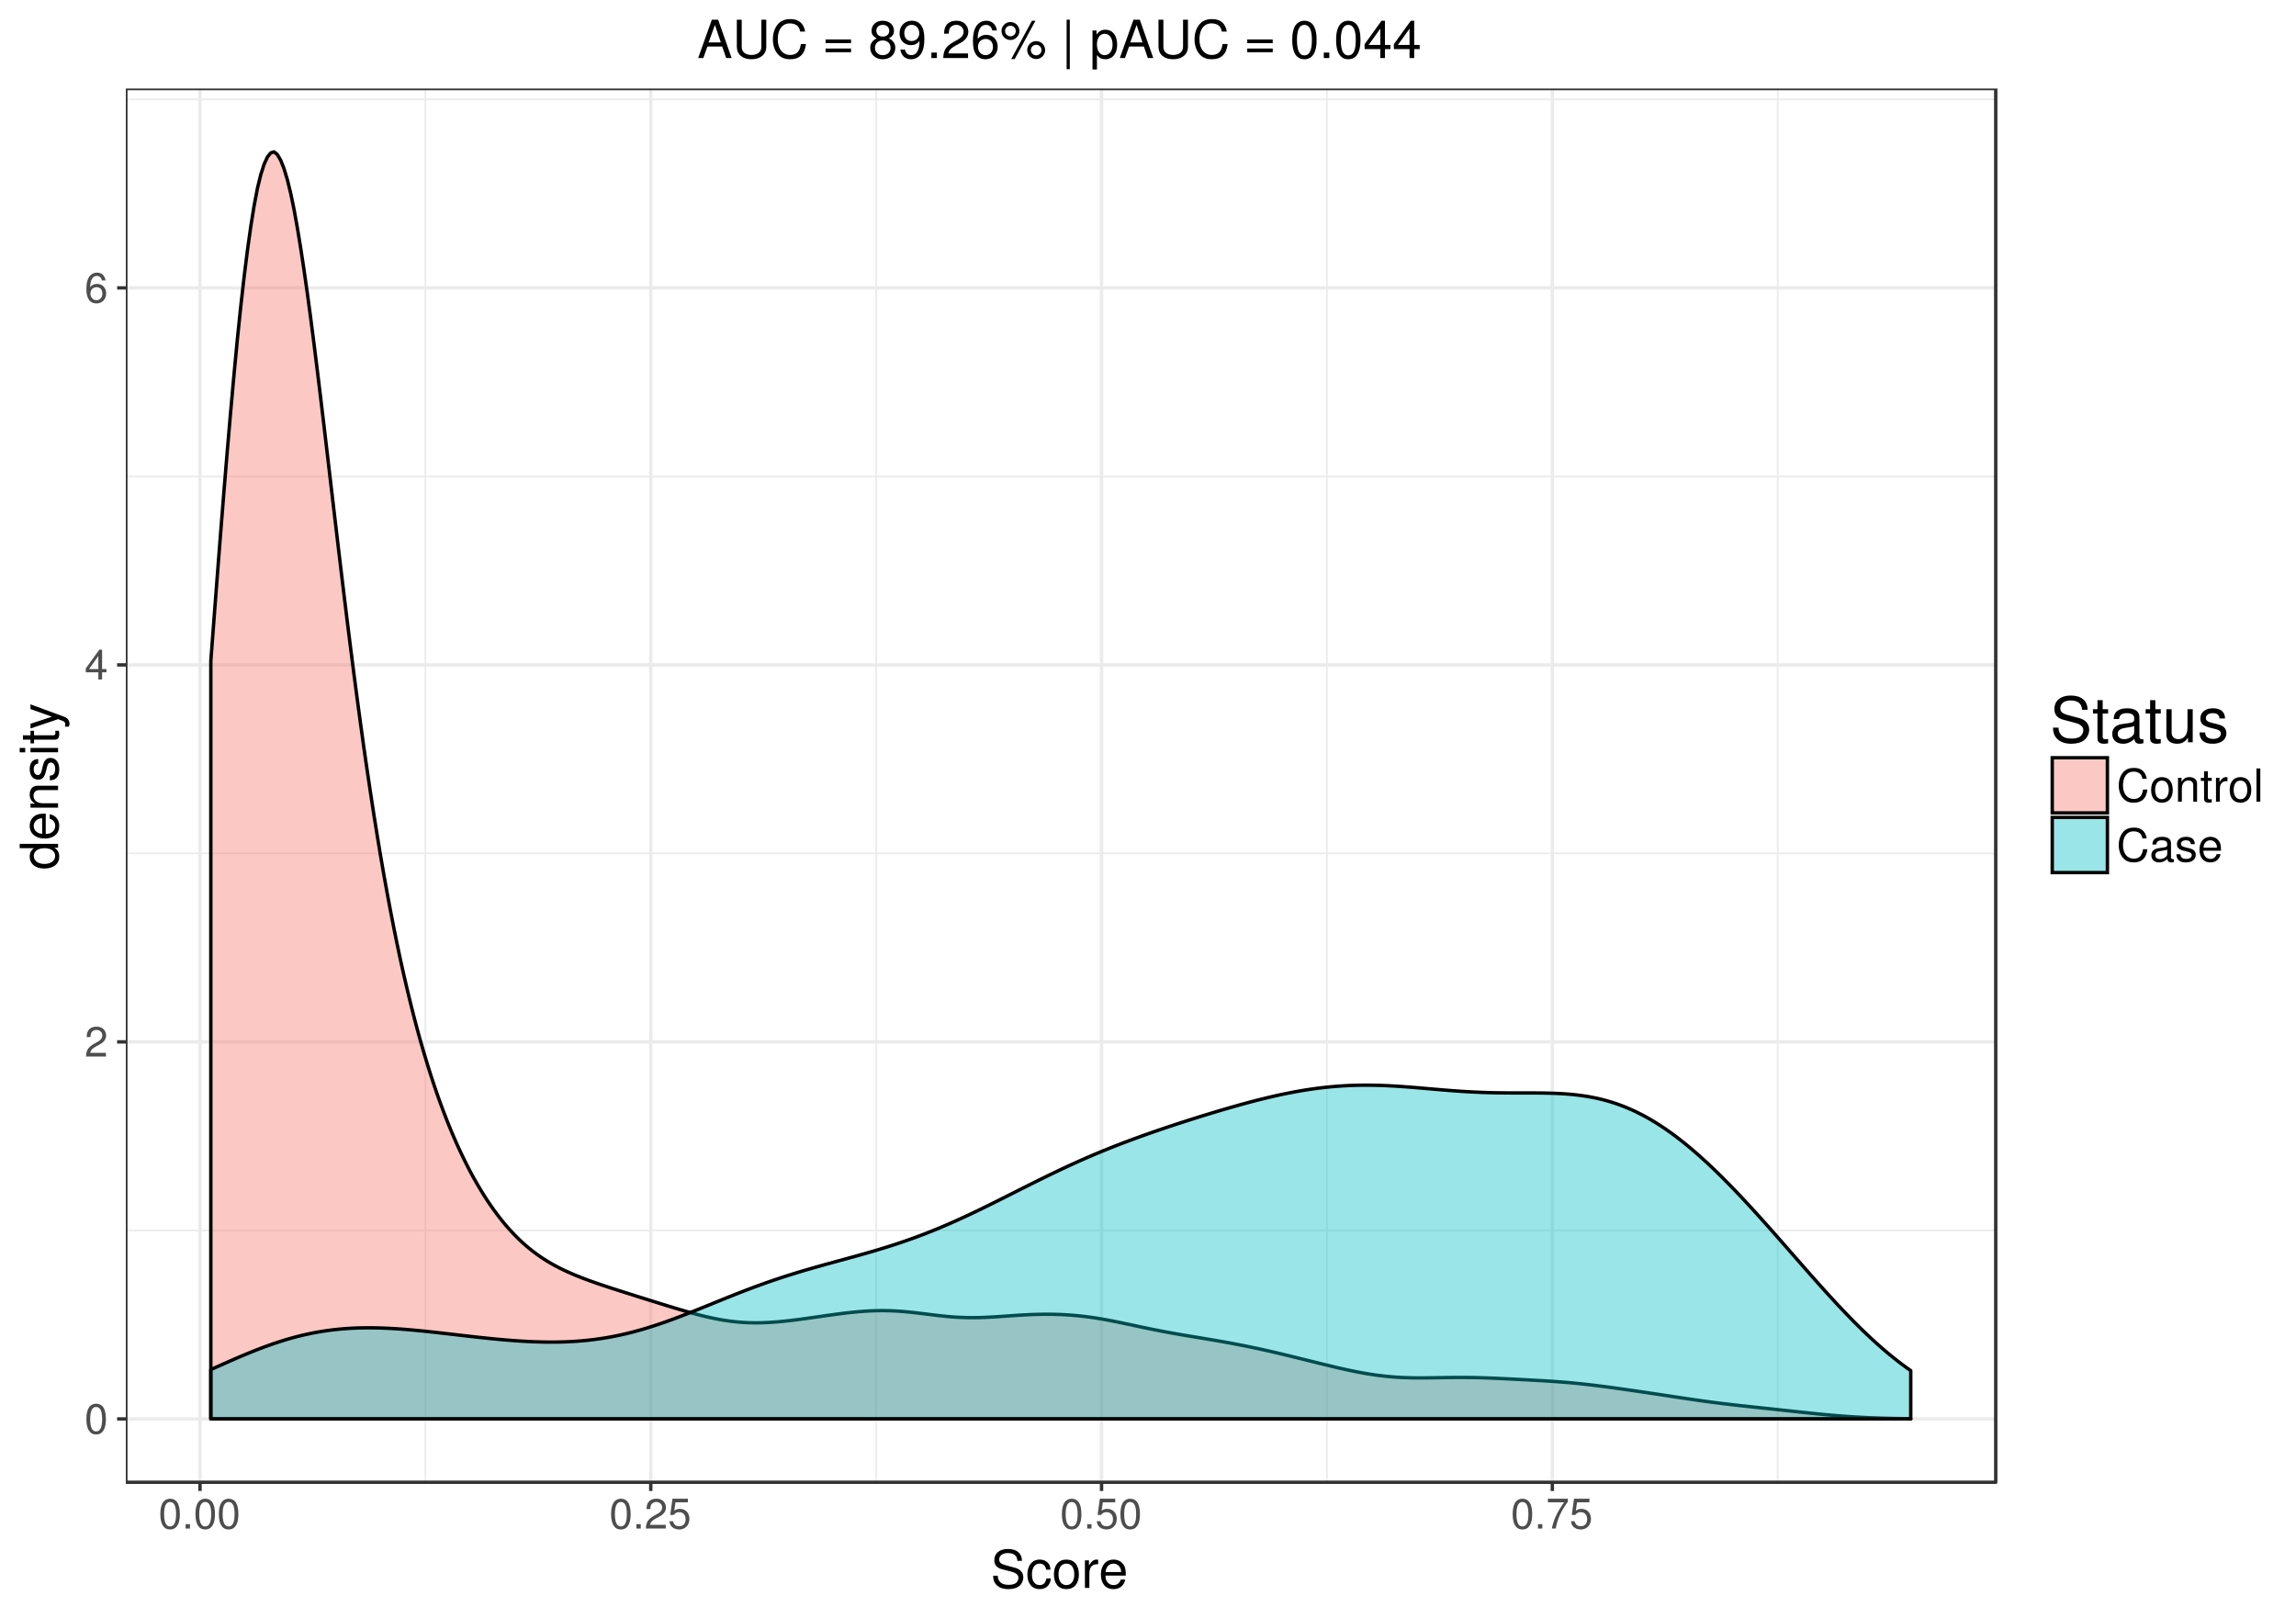<?xml version="1.0" encoding="UTF-8"?>
<svg xmlns="http://www.w3.org/2000/svg" xmlns:xlink="http://www.w3.org/1999/xlink" width="720pt" height="504pt" viewBox="0 0 720 504" version="1.1">
<defs>
<g>
<symbol overflow="visible" id="glyph0-0">
<path style="stroke:none;" d=""/>
</symbol>
<symbol overflow="visible" id="glyph0-1">
<path style="stroke:none;" d="M 3.625 -9.359 C 2.766 -9.359 1.969 -8.984 1.484 -8.328 C 0.875 -7.516 0.562 -6.266 0.562 -4.531 C 0.562 -1.375 1.625 0.297 3.625 0.297 C 5.609 0.297 6.688 -1.375 6.688 -4.453 C 6.688 -6.266 6.406 -7.484 5.781 -8.328 C 5.297 -8.984 4.516 -9.359 3.625 -9.359 Z M 3.625 -8.328 C 4.891 -8.328 5.5 -7.062 5.5 -4.562 C 5.5 -1.906 4.891 -0.656 3.609 -0.656 C 2.375 -0.656 1.75 -1.953 1.75 -4.516 C 1.75 -7.078 2.375 -8.328 3.625 -8.328 Z M 3.625 -8.328 "/>
</symbol>
<symbol overflow="visible" id="glyph0-2">
<path style="stroke:none;" d="M 6.688 -1.156 L 1.75 -1.156 C 1.875 -1.922 2.297 -2.406 3.453 -3.078 L 4.766 -3.797 C 6.078 -4.5 6.75 -5.469 6.75 -6.609 C 6.75 -7.391 6.438 -8.125 5.875 -8.625 C 5.328 -9.125 4.641 -9.359 3.75 -9.359 C 2.562 -9.359 1.672 -8.938 1.156 -8.141 C 0.828 -7.641 0.688 -7.062 0.656 -6.109 L 1.828 -6.109 C 1.859 -6.75 1.938 -7.125 2.094 -7.438 C 2.406 -8 3.016 -8.344 3.703 -8.344 C 4.766 -8.344 5.562 -7.594 5.562 -6.594 C 5.562 -5.844 5.125 -5.219 4.297 -4.734 L 3.078 -4.047 C 1.125 -2.938 0.547 -2.062 0.453 0 L 6.688 0 Z M 6.688 -1.156 "/>
</symbol>
<symbol overflow="visible" id="glyph0-3">
<path style="stroke:none;" d="M 4.312 -2.25 L 4.312 0 L 5.484 0 L 5.484 -2.25 L 6.859 -2.25 L 6.859 -3.281 L 5.484 -3.281 L 5.484 -9.359 L 4.625 -9.359 L 0.375 -3.469 L 0.375 -2.25 Z M 4.312 -3.281 L 1.391 -3.281 L 4.312 -7.375 Z M 4.312 -3.281 "/>
</symbol>
<symbol overflow="visible" id="glyph0-4">
<path style="stroke:none;" d="M 6.578 -6.922 C 6.344 -8.453 5.344 -9.359 3.922 -9.359 C 2.891 -9.359 1.969 -8.859 1.406 -8.031 C 0.828 -7.109 0.562 -5.969 0.562 -4.266 C 0.562 -2.688 0.812 -1.688 1.359 -0.859 C 1.859 -0.109 2.688 0.297 3.703 0.297 C 5.5 0.297 6.766 -1.016 6.766 -2.859 C 6.766 -4.594 5.578 -5.828 3.906 -5.828 C 2.984 -5.828 2.25 -5.469 1.75 -4.781 C 1.766 -7.062 2.516 -8.328 3.844 -8.328 C 4.656 -8.328 5.234 -7.812 5.406 -6.922 Z M 3.766 -4.797 C 4.891 -4.797 5.578 -4.016 5.578 -2.766 C 5.578 -1.578 4.797 -0.719 3.719 -0.719 C 2.641 -0.719 1.828 -1.625 1.828 -2.828 C 1.828 -3.984 2.609 -4.797 3.766 -4.797 Z M 3.766 -4.797 "/>
</symbol>
<symbol overflow="visible" id="glyph0-5">
<path style="stroke:none;" d="M 2.516 -1.375 L 1.156 -1.375 L 1.156 0 L 2.516 0 Z M 2.516 -1.375 "/>
</symbol>
<symbol overflow="visible" id="glyph0-6">
<path style="stroke:none;" d="M 6.281 -9.359 L 1.453 -9.359 L 0.75 -4.266 L 1.828 -4.266 C 2.359 -4.906 2.812 -5.141 3.531 -5.141 C 4.797 -5.141 5.578 -4.281 5.578 -2.891 C 5.578 -1.547 4.812 -0.719 3.531 -0.719 C 2.516 -0.719 1.906 -1.234 1.625 -2.297 L 0.469 -2.297 C 0.625 -1.531 0.75 -1.156 1.031 -0.812 C 1.562 -0.109 2.516 0.297 3.562 0.297 C 5.453 0.297 6.766 -1.062 6.766 -3.047 C 6.766 -4.891 5.547 -6.172 3.75 -6.172 C 3.094 -6.172 2.562 -6 2.016 -5.594 L 2.391 -8.219 L 6.281 -8.219 Z M 6.281 -9.359 "/>
</symbol>
<symbol overflow="visible" id="glyph0-7">
<path style="stroke:none;" d="M 6.859 -9.359 L 0.609 -9.359 L 0.609 -8.219 L 5.672 -8.219 C 3.438 -5.031 2.516 -3.078 1.828 0 L 3.062 0 C 3.578 -3 4.75 -5.578 6.859 -8.391 Z M 6.859 -9.359 "/>
</symbol>
<symbol overflow="visible" id="glyph1-0">
<path style="stroke:none;" d=""/>
</symbol>
<symbol overflow="visible" id="glyph1-1">
<path style="stroke:none;" d="M 9.828 -8.5 C 9.812 -10.859 8.203 -12.219 5.422 -12.219 C 2.781 -12.219 1.156 -10.875 1.156 -8.703 C 1.156 -7.234 1.938 -6.297 3.516 -5.891 L 6.5 -5.094 C 8.016 -4.703 8.719 -4.094 8.719 -3.156 C 8.719 -2.516 8.359 -1.844 7.859 -1.484 C 7.375 -1.156 6.609 -0.969 5.641 -0.969 C 4.344 -0.969 3.453 -1.281 2.875 -1.984 C 2.422 -2.516 2.234 -3.078 2.25 -3.828 L 0.797 -3.828 C 0.812 -2.719 1.016 -2 1.5 -1.344 C 2.328 -0.219 3.719 0.375 5.547 0.375 C 6.984 0.375 8.156 0.047 8.922 -0.547 C 9.734 -1.188 10.25 -2.266 10.25 -3.297 C 10.25 -4.781 9.328 -5.875 7.688 -6.312 L 4.672 -7.125 C 3.219 -7.531 2.688 -7.984 2.688 -8.906 C 2.688 -10.125 3.766 -10.938 5.375 -10.938 C 7.297 -10.938 8.359 -10.062 8.375 -8.5 Z M 9.828 -8.5 "/>
</symbol>
<symbol overflow="visible" id="glyph1-2">
<path style="stroke:none;" d="M 7.766 -5.734 C 7.703 -6.578 7.531 -7.125 7.188 -7.609 C 6.594 -8.422 5.562 -8.891 4.359 -8.891 C 2.031 -8.891 0.516 -7.047 0.516 -4.172 C 0.516 -1.391 2 0.375 4.344 0.375 C 6.406 0.375 7.703 -0.859 7.875 -2.969 L 6.484 -2.969 C 6.25 -1.578 5.547 -0.891 4.375 -0.891 C 2.859 -0.891 1.953 -2.125 1.953 -4.172 C 1.953 -6.344 2.844 -7.625 4.344 -7.625 C 5.5 -7.625 6.219 -6.953 6.391 -5.734 Z M 7.766 -5.734 "/>
</symbol>
<symbol overflow="visible" id="glyph1-3">
<path style="stroke:none;" d="M 4.484 -8.891 C 2.062 -8.891 0.594 -7.156 0.594 -4.25 C 0.594 -1.359 2.047 0.375 4.5 0.375 C 6.938 0.375 8.422 -1.359 8.422 -4.188 C 8.422 -7.172 6.984 -8.891 4.484 -8.891 Z M 4.5 -7.625 C 6.062 -7.625 6.984 -6.359 6.984 -4.203 C 6.984 -2.172 6.016 -0.891 4.5 -0.891 C 2.969 -0.891 2.031 -2.156 2.031 -4.25 C 2.031 -6.344 2.969 -7.625 4.5 -7.625 Z M 4.5 -7.625 "/>
</symbol>
<symbol overflow="visible" id="glyph1-4">
<path style="stroke:none;" d="M 1.141 -8.641 L 1.141 0 L 2.531 0 L 2.531 -4.484 C 2.531 -5.719 2.844 -6.531 3.5 -7.016 C 3.922 -7.328 4.344 -7.422 5.297 -7.438 L 5.297 -8.844 C 5.062 -8.875 4.953 -8.891 4.766 -8.891 C 3.875 -8.891 3.203 -8.359 2.406 -7.078 L 2.406 -8.641 Z M 1.141 -8.641 "/>
</symbol>
<symbol overflow="visible" id="glyph1-5">
<path style="stroke:none;" d="M 8.469 -3.859 C 8.469 -5.188 8.359 -5.969 8.125 -6.609 C 7.562 -8.031 6.234 -8.891 4.625 -8.891 C 2.219 -8.891 0.656 -7.047 0.656 -4.203 C 0.656 -1.375 2.156 0.375 4.594 0.375 C 6.562 0.375 7.938 -0.75 8.281 -2.625 L 6.891 -2.625 C 6.516 -1.484 5.734 -0.891 4.641 -0.891 C 3.766 -0.891 3.016 -1.281 2.562 -2.016 C 2.234 -2.516 2.109 -3 2.094 -3.859 Z M 2.125 -4.984 C 2.25 -6.578 3.219 -7.625 4.609 -7.625 C 5.953 -7.625 7 -6.5 7 -5.078 C 7 -5.047 7 -5.016 6.984 -4.984 Z M 2.125 -4.984 "/>
</symbol>
<symbol overflow="visible" id="glyph1-6">
<path style="stroke:none;" d="M 7.828 -3.609 L 9.062 0 L 10.781 0 L 6.547 -12.031 L 4.578 -12.031 L 0.281 0 L 1.906 0 L 3.188 -3.609 Z M 7.391 -4.906 L 3.562 -4.906 L 5.547 -10.375 Z M 7.391 -4.906 "/>
</symbol>
<symbol overflow="visible" id="glyph1-7">
<path style="stroke:none;" d="M 9.109 -12.031 L 9.109 -3.578 C 9.109 -1.969 7.938 -0.969 6 -0.969 C 5.109 -0.969 4.391 -1.188 3.812 -1.594 C 3.219 -2.062 2.938 -2.672 2.938 -3.578 L 2.938 -12.031 L 1.406 -12.031 L 1.406 -3.578 C 1.406 -1.141 3.156 0.375 6 0.375 C 8.828 0.375 10.641 -1.172 10.641 -3.578 L 10.641 -12.031 Z M 9.109 -12.031 "/>
</symbol>
<symbol overflow="visible" id="glyph1-8">
<path style="stroke:none;" d="M 10.922 -8.297 C 10.438 -10.938 8.922 -12.219 6.281 -12.219 C 4.672 -12.219 3.359 -11.719 2.469 -10.719 C 1.391 -9.531 0.797 -7.828 0.797 -5.875 C 0.797 -3.891 1.406 -2.188 2.547 -1.016 C 3.469 -0.062 4.656 0.375 6.219 0.375 C 9.156 0.375 10.812 -1.203 11.172 -4.391 L 9.594 -4.391 C 9.453 -3.562 9.297 -3 9.047 -2.531 C 8.547 -1.531 7.531 -0.969 6.234 -0.969 C 3.844 -0.969 2.328 -2.891 2.328 -5.891 C 2.328 -8.969 3.781 -10.875 6.109 -10.875 C 7.078 -10.875 7.984 -10.578 8.484 -10.109 C 8.922 -9.703 9.172 -9.188 9.359 -8.297 Z M 10.922 -8.297 "/>
</symbol>
<symbol overflow="visible" id="glyph1-9">
<path style="stroke:none;" d=""/>
</symbol>
<symbol overflow="visible" id="glyph1-10">
<path style="stroke:none;" d="M 8.812 -5.828 L 0.828 -5.828 L 0.828 -4.672 L 8.812 -4.672 Z M 8.812 -2.984 L 0.828 -2.984 L 0.828 -1.828 L 8.812 -1.828 Z M 8.812 -2.984 "/>
</symbol>
<symbol overflow="visible" id="glyph1-11">
<path style="stroke:none;" d="M 6.453 -6.156 C 7.656 -6.875 8.047 -7.469 8.047 -8.578 C 8.047 -10.406 6.609 -11.703 4.531 -11.703 C 2.469 -11.703 1.016 -10.406 1.016 -8.578 C 1.016 -7.484 1.422 -6.891 2.609 -6.156 C 1.266 -5.516 0.609 -4.531 0.609 -3.25 C 0.609 -1.109 2.234 0.375 4.531 0.375 C 6.844 0.375 8.469 -1.109 8.469 -3.234 C 8.469 -4.531 7.797 -5.516 6.453 -6.156 Z M 4.531 -10.406 C 5.781 -10.406 6.562 -9.688 6.562 -8.547 C 6.562 -7.453 5.766 -6.734 4.531 -6.734 C 3.312 -6.734 2.516 -7.453 2.516 -8.562 C 2.516 -9.688 3.312 -10.406 4.531 -10.406 Z M 4.531 -5.516 C 5.984 -5.516 6.984 -4.594 6.984 -3.219 C 6.984 -1.828 5.984 -0.906 4.5 -0.906 C 3.078 -0.906 2.094 -1.844 2.094 -3.219 C 2.094 -4.594 3.078 -5.516 4.531 -5.516 Z M 4.531 -5.516 "/>
</symbol>
<symbol overflow="visible" id="glyph1-12">
<path style="stroke:none;" d="M 0.875 -2.672 C 1.156 -0.766 2.406 0.375 4.188 0.375 C 5.484 0.375 6.656 -0.25 7.328 -1.281 C 8.062 -2.422 8.406 -3.859 8.406 -5.984 C 8.406 -7.953 8.094 -9.203 7.406 -10.25 C 6.766 -11.188 5.734 -11.703 4.453 -11.703 C 2.234 -11.703 0.625 -10.047 0.625 -7.75 C 0.625 -5.578 2.109 -4.047 4.219 -4.047 C 5.328 -4.047 6.141 -4.438 6.891 -5.344 C 6.875 -2.484 5.953 -0.906 4.297 -0.906 C 3.266 -0.906 2.562 -1.547 2.328 -2.672 Z M 4.438 -10.422 C 5.797 -10.422 6.812 -9.312 6.812 -7.781 C 6.812 -6.359 5.812 -5.328 4.391 -5.328 C 2.984 -5.328 2.109 -6.297 2.109 -7.875 C 2.109 -9.359 3.109 -10.422 4.438 -10.422 Z M 4.438 -10.422 "/>
</symbol>
<symbol overflow="visible" id="glyph1-13">
<path style="stroke:none;" d="M 3.156 -1.719 L 1.438 -1.719 L 1.438 0 L 3.156 0 Z M 3.156 -1.719 "/>
</symbol>
<symbol overflow="visible" id="glyph1-14">
<path style="stroke:none;" d="M 8.344 -1.438 L 2.188 -1.438 C 2.344 -2.391 2.875 -3 4.312 -3.844 L 5.953 -4.734 C 7.594 -5.625 8.438 -6.828 8.438 -8.266 C 8.438 -9.234 8.031 -10.141 7.344 -10.781 C 6.656 -11.406 5.797 -11.703 4.688 -11.703 C 3.203 -11.703 2.094 -11.172 1.453 -10.188 C 1.047 -9.547 0.859 -8.828 0.828 -7.641 L 2.281 -7.641 C 2.328 -8.438 2.422 -8.906 2.625 -9.297 C 3 -10 3.766 -10.422 4.641 -10.422 C 5.953 -10.422 6.953 -9.484 6.953 -8.234 C 6.953 -7.312 6.406 -6.516 5.359 -5.922 L 3.844 -5.062 C 1.406 -3.672 0.688 -2.578 0.562 0 L 8.344 0 Z M 8.344 -1.438 "/>
</symbol>
<symbol overflow="visible" id="glyph1-15">
<path style="stroke:none;" d="M 8.219 -8.641 C 7.938 -10.562 6.688 -11.703 4.906 -11.703 C 3.609 -11.703 2.453 -11.078 1.766 -10.031 C 1.047 -8.891 0.703 -7.453 0.703 -5.328 C 0.703 -3.359 1 -2.109 1.703 -1.078 C 2.328 -0.125 3.344 0.375 4.641 0.375 C 6.859 0.375 8.469 -1.266 8.469 -3.562 C 8.469 -5.734 6.984 -7.281 4.891 -7.281 C 3.734 -7.281 2.828 -6.828 2.188 -5.969 C 2.219 -8.828 3.141 -10.406 4.797 -10.406 C 5.828 -10.406 6.531 -9.766 6.766 -8.641 Z M 4.703 -5.984 C 6.109 -5.984 6.984 -5.016 6.984 -3.453 C 6.984 -1.984 5.984 -0.906 4.656 -0.906 C 3.297 -0.906 2.281 -2.031 2.281 -3.531 C 2.281 -4.984 3.266 -5.984 4.703 -5.984 Z M 4.703 -5.984 "/>
</symbol>
<symbol overflow="visible" id="glyph1-16">
<path style="stroke:none;" d="M 3.281 -11.297 C 1.75 -11.297 0.484 -10.031 0.484 -8.484 C 0.484 -6.938 1.75 -5.656 3.297 -5.656 C 4.828 -5.656 6.109 -6.938 6.109 -8.453 C 6.109 -10.047 4.875 -11.297 3.281 -11.297 Z M 3.281 -10.141 C 4.219 -10.141 4.969 -9.406 4.969 -8.469 C 4.969 -7.562 4.203 -6.812 3.297 -6.812 C 2.375 -6.812 1.609 -7.578 1.609 -8.484 C 1.609 -9.406 2.375 -10.141 3.281 -10.141 Z M 10.047 -11.703 L 3.531 0.328 L 4.625 0.328 L 11.141 -11.703 Z M 11.359 -5.312 C 9.812 -5.312 8.547 -4.047 8.547 -2.516 C 8.547 -0.953 9.812 0.312 11.375 0.312 C 12.891 0.312 14.172 -0.953 14.172 -2.469 C 14.172 -4.062 12.938 -5.312 11.359 -5.312 Z M 11.359 -4.156 C 12.297 -4.156 13.031 -3.422 13.031 -2.469 C 13.031 -1.578 12.281 -0.844 11.375 -0.844 C 10.438 -0.844 9.688 -1.578 9.688 -2.516 C 9.688 -3.422 10.438 -4.156 11.359 -4.156 Z M 11.359 -4.156 "/>
</symbol>
<symbol overflow="visible" id="glyph1-17">
<path style="stroke:none;" d="M 1.656 -12.031 L 1.656 3.5 L 2.641 3.5 L 2.641 -12.031 Z M 1.656 -12.031 "/>
</symbol>
<symbol overflow="visible" id="glyph1-18">
<path style="stroke:none;" d="M 0.891 3.594 L 2.281 3.594 L 2.281 -0.906 C 3 -0.016 3.812 0.375 4.938 0.375 C 7.156 0.375 8.625 -1.422 8.625 -4.172 C 8.625 -7.078 7.203 -8.891 4.922 -8.891 C 3.75 -8.891 2.812 -8.359 2.156 -7.344 L 2.156 -8.641 L 0.891 -8.641 Z M 4.688 -7.609 C 6.203 -7.609 7.188 -6.266 7.188 -4.203 C 7.188 -2.25 6.188 -0.906 4.688 -0.906 C 3.234 -0.906 2.281 -2.234 2.281 -4.25 C 2.281 -6.281 3.234 -7.609 4.688 -7.609 Z M 4.688 -7.609 "/>
</symbol>
<symbol overflow="visible" id="glyph1-19">
<path style="stroke:none;" d="M 4.531 -11.703 C 3.453 -11.703 2.453 -11.219 1.844 -10.406 C 1.094 -9.391 0.703 -7.828 0.703 -5.656 C 0.703 -1.719 2.031 0.375 4.531 0.375 C 7.016 0.375 8.359 -1.719 8.359 -5.562 C 8.359 -7.844 8 -9.359 7.234 -10.406 C 6.609 -11.234 5.641 -11.703 4.531 -11.703 Z M 4.531 -10.406 C 6.109 -10.406 6.875 -8.828 6.875 -5.688 C 6.875 -2.375 6.125 -0.828 4.5 -0.828 C 2.969 -0.828 2.188 -2.438 2.188 -5.641 C 2.188 -8.844 2.969 -10.406 4.531 -10.406 Z M 4.531 -10.406 "/>
</symbol>
<symbol overflow="visible" id="glyph1-20">
<path style="stroke:none;" d="M 5.391 -2.812 L 5.391 0 L 6.844 0 L 6.844 -2.812 L 8.578 -2.812 L 8.578 -4.109 L 6.844 -4.109 L 6.844 -11.703 L 5.781 -11.703 L 0.469 -4.344 L 0.469 -2.812 Z M 5.391 -4.109 L 1.734 -4.109 L 5.391 -9.219 Z M 5.391 -4.109 "/>
</symbol>
<symbol overflow="visible" id="glyph2-0">
<path style="stroke:none;" d=""/>
</symbol>
<symbol overflow="visible" id="glyph2-1">
<path style="stroke:none;" d="M -12.031 -8.172 L -12.031 -6.797 L -7.562 -6.797 C -8.438 -6.219 -8.891 -5.297 -8.891 -4.141 C -8.891 -1.891 -7.094 -0.422 -4.344 -0.422 C -1.422 -0.422 0.375 -1.859 0.375 -4.188 C 0.375 -5.375 -0.062 -6.203 -1.141 -6.953 L 0 -6.953 L 0 -8.172 Z M -7.609 -4.375 C -7.609 -5.859 -6.281 -6.797 -4.219 -6.797 C -2.234 -6.797 -0.906 -5.844 -0.906 -4.391 C -0.906 -2.875 -2.25 -1.859 -4.25 -1.859 C -6.266 -1.859 -7.609 -2.875 -7.609 -4.375 Z M -7.609 -4.375 "/>
</symbol>
<symbol overflow="visible" id="glyph2-2">
<path style="stroke:none;" d="M -3.859 -8.469 C -5.188 -8.469 -5.969 -8.359 -6.609 -8.125 C -8.031 -7.562 -8.891 -6.234 -8.891 -4.625 C -8.891 -2.219 -7.047 -0.656 -4.203 -0.656 C -1.375 -0.656 0.375 -2.156 0.375 -4.594 C 0.375 -6.562 -0.75 -7.938 -2.625 -8.281 L -2.625 -6.891 C -1.484 -6.516 -0.891 -5.734 -0.891 -4.641 C -0.891 -3.766 -1.281 -3.016 -2.016 -2.562 C -2.516 -2.234 -3 -2.109 -3.859 -2.094 Z M -4.984 -2.125 C -6.578 -2.25 -7.625 -3.219 -7.625 -4.609 C -7.625 -5.953 -6.5 -7 -5.078 -7 C -5.047 -7 -5.016 -7 -4.984 -6.984 Z M -4.984 -2.125 "/>
</symbol>
<symbol overflow="visible" id="glyph2-3">
<path style="stroke:none;" d="M -8.641 -1.156 L 0 -1.156 L 0 -2.547 L -4.766 -2.547 C -6.531 -2.547 -7.688 -3.469 -7.688 -4.891 C -7.688 -5.969 -7.031 -6.672 -5.984 -6.672 L 0 -6.672 L 0 -8.031 L -6.531 -8.031 C -7.969 -8.031 -8.891 -6.969 -8.891 -5.297 C -8.891 -4.016 -8.406 -3.188 -7.188 -2.422 L -8.641 -2.422 Z M -8.641 -1.156 "/>
</symbol>
<symbol overflow="visible" id="glyph2-4">
<path style="stroke:none;" d="M -6.234 -7.234 C -7.938 -7.203 -8.891 -6.094 -8.891 -4.094 C -8.891 -2.078 -7.859 -0.781 -6.25 -0.781 C -4.906 -0.781 -4.25 -1.469 -3.766 -3.516 L -3.453 -4.797 C -3.219 -5.766 -2.875 -6.141 -2.25 -6.141 C -1.438 -6.141 -0.891 -5.328 -0.891 -4.125 C -0.891 -3.375 -1.109 -2.75 -1.469 -2.406 C -1.719 -2.188 -1.969 -2.094 -2.578 -2.016 L -2.578 -0.562 C -0.578 -0.625 0.375 -1.75 0.375 -4.016 C 0.375 -6.188 -0.688 -7.578 -2.359 -7.578 C -3.641 -7.578 -4.359 -6.844 -4.766 -5.125 L -5.078 -3.812 C -5.344 -2.688 -5.703 -2.219 -6.312 -2.219 C -7.109 -2.219 -7.625 -2.922 -7.625 -4.047 C -7.625 -5.141 -7.141 -5.734 -6.234 -5.781 Z M -6.234 -7.234 "/>
</symbol>
<symbol overflow="visible" id="glyph2-5">
<path style="stroke:none;" d="M -8.641 -2.469 L -8.641 -1.109 L 0 -1.109 L 0 -2.469 Z M -12.031 -2.469 L -12.031 -1.094 L -10.297 -1.094 L -10.297 -2.469 Z M -12.031 -2.469 "/>
</symbol>
<symbol overflow="visible" id="glyph2-6">
<path style="stroke:none;" d="M -8.641 -4.188 L -8.641 -2.766 L -11.016 -2.766 L -11.016 -1.406 L -8.641 -1.406 L -8.641 -0.234 L -7.531 -0.234 L -7.531 -1.406 L -0.984 -1.406 C -0.109 -1.406 0.375 -2 0.375 -3.062 C 0.375 -3.406 0.344 -3.734 0.266 -4.188 L -0.891 -4.188 C -0.844 -4.016 -0.828 -3.797 -0.828 -3.531 C -0.828 -2.938 -0.984 -2.766 -1.594 -2.766 L -7.531 -2.766 L -7.531 -4.188 Z M -8.641 -4.188 "/>
</symbol>
<symbol overflow="visible" id="glyph2-7">
<path style="stroke:none;" d="M -8.641 -6.406 L -1.906 -4.016 L -8.641 -1.797 L -8.641 -0.328 L 0.031 -3.25 L 1.406 -2.719 C 2.016 -2.516 2.25 -2.188 2.25 -1.609 C 2.25 -1.422 2.219 -1.188 2.141 -0.891 L 3.375 -0.891 C 3.531 -1.172 3.594 -1.453 3.594 -1.812 C 3.594 -2.266 3.453 -2.734 3.188 -3.109 C 2.875 -3.531 2.516 -3.781 1.812 -4.047 L -8.641 -7.891 Z M -8.641 -6.406 "/>
</symbol>
<symbol overflow="visible" id="glyph3-0">
<path style="stroke:none;" d=""/>
</symbol>
<symbol overflow="visible" id="glyph3-1">
<path style="stroke:none;" d="M 11.797 -10.203 C 11.781 -13.031 9.844 -14.672 6.516 -14.672 C 3.344 -14.672 1.391 -13.047 1.391 -10.438 C 1.391 -8.672 2.312 -7.562 4.219 -7.062 L 7.797 -6.125 C 9.625 -5.641 10.453 -4.906 10.453 -3.781 C 10.453 -3.016 10.031 -2.219 9.422 -1.781 C 8.844 -1.391 7.938 -1.172 6.766 -1.172 C 5.203 -1.172 4.141 -1.547 3.438 -2.375 C 2.906 -3.016 2.672 -3.703 2.688 -4.594 L 0.953 -4.594 C 0.969 -3.266 1.234 -2.391 1.797 -1.609 C 2.797 -0.25 4.453 0.453 6.656 0.453 C 8.375 0.453 9.781 0.062 10.703 -0.656 C 11.688 -1.422 12.297 -2.719 12.297 -3.953 C 12.297 -5.734 11.188 -7.047 9.219 -7.578 L 5.609 -8.547 C 3.859 -9.031 3.234 -9.578 3.234 -10.688 C 3.234 -12.156 4.516 -13.125 6.453 -13.125 C 8.75 -13.125 10.031 -12.078 10.062 -10.203 Z M 11.797 -10.203 "/>
</symbol>
<symbol overflow="visible" id="glyph3-2">
<path style="stroke:none;" d="M 5.031 -10.375 L 3.328 -10.375 L 3.328 -13.219 L 1.688 -13.219 L 1.688 -10.375 L 0.281 -10.375 L 0.281 -9.031 L 1.688 -9.031 L 1.688 -1.188 C 1.688 -0.141 2.391 0.453 3.688 0.453 C 4.078 0.453 4.469 0.422 5.031 0.312 L 5.031 -1.062 C 4.812 -1.016 4.547 -0.984 4.234 -0.984 C 3.531 -0.984 3.328 -1.188 3.328 -1.922 L 3.328 -9.031 L 5.031 -9.031 Z M 5.031 -10.375 "/>
</symbol>
<symbol overflow="visible" id="glyph3-3">
<path style="stroke:none;" d="M 10.594 -0.969 C 10.406 -0.938 10.328 -0.938 10.234 -0.938 C 9.656 -0.938 9.344 -1.234 9.344 -1.734 L 9.344 -7.844 C 9.344 -9.688 8 -10.672 5.438 -10.672 C 3.938 -10.672 2.688 -10.234 2 -9.469 C 1.531 -8.922 1.328 -8.328 1.281 -7.312 L 2.953 -7.312 C 3.094 -8.578 3.844 -9.141 5.391 -9.141 C 6.875 -9.141 7.703 -8.594 7.703 -7.609 L 7.703 -7.172 C 7.703 -6.469 7.281 -6.172 5.984 -6.016 C 3.641 -5.719 3.281 -5.641 2.656 -5.391 C 1.438 -4.891 0.828 -3.953 0.828 -2.609 C 0.828 -0.734 2.141 0.453 4.234 0.453 C 5.547 0.453 6.594 0 7.766 -1.062 C 7.875 -0.016 8.391 0.453 9.469 0.453 C 9.797 0.453 10.062 0.422 10.594 0.281 Z M 7.703 -3.266 C 7.703 -2.719 7.547 -2.375 7.047 -1.922 C 6.375 -1.312 5.562 -0.984 4.594 -0.984 C 3.312 -0.984 2.547 -1.609 2.547 -2.656 C 2.547 -3.734 3.281 -4.297 5.047 -4.547 C 6.797 -4.797 7.141 -4.875 7.703 -5.125 Z M 7.703 -3.266 "/>
</symbol>
<symbol overflow="visible" id="glyph3-4">
<path style="stroke:none;" d="M 9.547 0 L 9.547 -10.375 L 7.906 -10.375 L 7.906 -4.5 C 7.906 -2.375 6.797 -0.984 5.062 -0.984 C 3.766 -0.984 2.938 -1.781 2.938 -3.031 L 2.938 -10.375 L 1.281 -10.375 L 1.281 -2.375 C 1.281 -0.656 2.578 0.453 4.594 0.453 C 6.125 0.453 7.094 -0.078 8.062 -1.438 L 8.062 0 Z M 9.547 0 "/>
</symbol>
<symbol overflow="visible" id="glyph3-5">
<path style="stroke:none;" d="M 8.672 -7.484 C 8.656 -9.516 7.312 -10.672 4.906 -10.672 C 2.5 -10.672 0.938 -9.422 0.938 -7.5 C 0.938 -5.875 1.766 -5.109 4.219 -4.516 L 5.766 -4.141 C 6.906 -3.859 7.359 -3.438 7.359 -2.688 C 7.359 -1.719 6.391 -1.062 4.953 -1.062 C 4.062 -1.062 3.312 -1.328 2.891 -1.766 C 2.641 -2.062 2.516 -2.359 2.422 -3.094 L 0.672 -3.094 C 0.75 -0.688 2.094 0.453 4.812 0.453 C 7.422 0.453 9.094 -0.828 9.094 -2.828 C 9.094 -4.375 8.219 -5.219 6.156 -5.719 L 4.578 -6.094 C 3.234 -6.422 2.656 -6.844 2.656 -7.578 C 2.656 -8.531 3.5 -9.141 4.844 -9.141 C 6.172 -9.141 6.891 -8.578 6.922 -7.484 Z M 8.672 -7.484 "/>
</symbol>
<symbol overflow="visible" id="glyph4-0">
<path style="stroke:none;" d=""/>
</symbol>
<symbol overflow="visible" id="glyph4-1">
<path style="stroke:none;" d="M 9.469 -7.188 C 9.047 -9.484 7.734 -10.594 5.453 -10.594 C 4.047 -10.594 2.922 -10.156 2.141 -9.297 C 1.203 -8.266 0.688 -6.781 0.688 -5.094 C 0.688 -3.375 1.219 -1.906 2.203 -0.891 C 3 -0.062 4.031 0.328 5.391 0.328 C 7.938 0.328 9.359 -1.047 9.672 -3.797 L 8.312 -3.797 C 8.188 -3.094 8.047 -2.609 7.828 -2.188 C 7.406 -1.328 6.516 -0.844 5.406 -0.844 C 3.328 -0.844 2.016 -2.5 2.016 -5.109 C 2.016 -7.781 3.281 -9.422 5.297 -9.422 C 6.141 -9.422 6.922 -9.172 7.344 -8.766 C 7.734 -8.406 7.953 -7.969 8.109 -7.188 Z M 9.469 -7.188 "/>
</symbol>
<symbol overflow="visible" id="glyph4-2">
<path style="stroke:none;" d="M 3.891 -7.703 C 1.781 -7.703 0.516 -6.203 0.516 -3.688 C 0.516 -1.172 1.766 0.328 3.906 0.328 C 6 0.328 7.297 -1.172 7.297 -3.625 C 7.297 -6.219 6.047 -7.703 3.891 -7.703 Z M 3.906 -6.609 C 5.25 -6.609 6.047 -5.5 6.047 -3.641 C 6.047 -1.891 5.219 -0.766 3.906 -0.766 C 2.578 -0.766 1.766 -1.875 1.766 -3.688 C 1.766 -5.484 2.578 -6.609 3.906 -6.609 Z M 3.906 -6.609 "/>
</symbol>
<symbol overflow="visible" id="glyph4-3">
<path style="stroke:none;" d="M 1 -7.484 L 1 0 L 2.203 0 L 2.203 -4.125 C 2.203 -5.656 3 -6.656 4.234 -6.656 C 5.172 -6.656 5.781 -6.094 5.781 -5.188 L 5.781 0 L 6.969 0 L 6.969 -5.656 C 6.969 -6.906 6.031 -7.703 4.594 -7.703 C 3.469 -7.703 2.766 -7.281 2.109 -6.234 L 2.109 -7.484 Z M 1 -7.484 "/>
</symbol>
<symbol overflow="visible" id="glyph4-4">
<path style="stroke:none;" d="M 3.625 -7.484 L 2.406 -7.484 L 2.406 -9.547 L 1.219 -9.547 L 1.219 -7.484 L 0.203 -7.484 L 0.203 -6.516 L 1.219 -6.516 L 1.219 -0.859 C 1.219 -0.094 1.734 0.328 2.656 0.328 C 2.938 0.328 3.234 0.297 3.625 0.234 L 3.625 -0.766 C 3.469 -0.734 3.281 -0.719 3.062 -0.719 C 2.547 -0.719 2.406 -0.859 2.406 -1.391 L 2.406 -6.516 L 3.625 -6.516 Z M 3.625 -7.484 "/>
</symbol>
<symbol overflow="visible" id="glyph4-5">
<path style="stroke:none;" d="M 0.984 -7.484 L 0.984 0 L 2.188 0 L 2.188 -3.891 C 2.188 -4.969 2.453 -5.656 3.031 -6.078 C 3.406 -6.344 3.766 -6.438 4.594 -6.453 L 4.594 -7.656 C 4.391 -7.688 4.281 -7.703 4.125 -7.703 C 3.359 -7.703 2.781 -7.25 2.094 -6.141 L 2.094 -7.484 Z M 0.984 -7.484 "/>
</symbol>
<symbol overflow="visible" id="glyph4-6">
<path style="stroke:none;" d="M 2.172 -10.422 L 0.969 -10.422 L 0.969 0 L 2.172 0 Z M 2.172 -10.422 "/>
</symbol>
<symbol overflow="visible" id="glyph4-7">
<path style="stroke:none;" d="M 7.656 -0.703 C 7.516 -0.672 7.469 -0.672 7.391 -0.672 C 6.984 -0.672 6.75 -0.891 6.75 -1.266 L 6.75 -5.656 C 6.75 -6.984 5.781 -7.703 3.938 -7.703 C 2.844 -7.703 1.938 -7.391 1.438 -6.828 C 1.094 -6.453 0.953 -6.016 0.922 -5.281 L 2.125 -5.281 C 2.234 -6.188 2.781 -6.609 3.891 -6.609 C 4.969 -6.609 5.562 -6.203 5.562 -5.484 L 5.562 -5.172 C 5.562 -4.672 5.266 -4.453 4.312 -4.344 C 2.625 -4.125 2.375 -4.078 1.922 -3.891 C 1.047 -3.531 0.594 -2.859 0.594 -1.891 C 0.594 -0.531 1.547 0.328 3.062 0.328 C 4 0.328 4.766 0 5.609 -0.766 C 5.688 -0.016 6.062 0.328 6.828 0.328 C 7.078 0.328 7.266 0.297 7.656 0.203 Z M 5.562 -2.359 C 5.562 -1.953 5.453 -1.719 5.094 -1.391 C 4.609 -0.938 4.016 -0.719 3.312 -0.719 C 2.391 -0.719 1.844 -1.156 1.844 -1.922 C 1.844 -2.703 2.375 -3.109 3.641 -3.281 C 4.906 -3.453 5.156 -3.516 5.562 -3.703 Z M 5.562 -2.359 "/>
</symbol>
<symbol overflow="visible" id="glyph4-8">
<path style="stroke:none;" d="M 6.266 -5.406 C 6.25 -6.875 5.281 -7.703 3.547 -7.703 C 1.797 -7.703 0.672 -6.812 0.672 -5.422 C 0.672 -4.25 1.266 -3.688 3.047 -3.266 L 4.156 -2.984 C 4.984 -2.781 5.312 -2.484 5.312 -1.938 C 5.312 -1.25 4.625 -0.766 3.578 -0.766 C 2.938 -0.766 2.391 -0.953 2.094 -1.266 C 1.906 -1.484 1.812 -1.703 1.75 -2.234 L 0.484 -2.234 C 0.547 -0.5 1.516 0.328 3.469 0.328 C 5.359 0.328 6.562 -0.594 6.562 -2.047 C 6.562 -3.156 5.938 -3.781 4.453 -4.125 L 3.297 -4.406 C 2.328 -4.625 1.922 -4.953 1.922 -5.469 C 1.922 -6.156 2.531 -6.609 3.5 -6.609 C 4.453 -6.609 4.969 -6.188 5 -5.406 Z M 6.266 -5.406 "/>
</symbol>
<symbol overflow="visible" id="glyph4-9">
<path style="stroke:none;" d="M 7.328 -3.344 C 7.328 -4.484 7.25 -5.172 7.031 -5.734 C 6.547 -6.969 5.406 -7.703 4 -7.703 C 1.922 -7.703 0.578 -6.109 0.578 -3.641 C 0.578 -1.188 1.875 0.328 3.969 0.328 C 5.688 0.328 6.875 -0.641 7.172 -2.266 L 5.969 -2.266 C 5.641 -1.281 4.969 -0.766 4.016 -0.766 C 3.266 -0.766 2.609 -1.109 2.219 -1.75 C 1.938 -2.172 1.828 -2.609 1.812 -3.344 Z M 1.844 -4.312 C 1.938 -5.703 2.781 -6.609 3.984 -6.609 C 5.156 -6.609 6.062 -5.641 6.062 -4.406 C 6.062 -4.375 6.062 -4.344 6.047 -4.312 Z M 1.844 -4.312 "/>
</symbol>
</g>
<clipPath id="clip1">
  <path d="M 39.457 27.754 L 626 27.754 L 626 465 L 39.457 465 Z M 39.457 27.754 "/>
</clipPath>
<clipPath id="clip2">
  <path d="M 39.457 385 L 626.84 385 L 626.84 387 L 39.457 387 Z M 39.457 385 "/>
</clipPath>
<clipPath id="clip3">
  <path d="M 39.457 267 L 626.84 267 L 626.84 268 L 39.457 268 Z M 39.457 267 "/>
</clipPath>
<clipPath id="clip4">
  <path d="M 39.457 149 L 626.84 149 L 626.84 150 L 39.457 150 Z M 39.457 149 "/>
</clipPath>
<clipPath id="clip5">
  <path d="M 39.457 30 L 626.84 30 L 626.84 32 L 39.457 32 Z M 39.457 30 "/>
</clipPath>
<clipPath id="clip6">
  <path d="M 133 27.754 L 134 27.754 L 134 465.879 L 133 465.879 Z M 133 27.754 "/>
</clipPath>
<clipPath id="clip7">
  <path d="M 274 27.754 L 276 27.754 L 276 465.879 L 274 465.879 Z M 274 27.754 "/>
</clipPath>
<clipPath id="clip8">
  <path d="M 415 27.754 L 417 27.754 L 417 465.879 L 415 465.879 Z M 415 27.754 "/>
</clipPath>
<clipPath id="clip9">
  <path d="M 557 27.754 L 558 27.754 L 558 465.879 L 557 465.879 Z M 557 27.754 "/>
</clipPath>
<clipPath id="clip10">
  <path d="M 39.457 444 L 626.84 444 L 626.84 446 L 39.457 446 Z M 39.457 444 "/>
</clipPath>
<clipPath id="clip11">
  <path d="M 39.457 326 L 626.84 326 L 626.84 328 L 39.457 328 Z M 39.457 326 "/>
</clipPath>
<clipPath id="clip12">
  <path d="M 39.457 207 L 626.84 207 L 626.84 210 L 39.457 210 Z M 39.457 207 "/>
</clipPath>
<clipPath id="clip13">
  <path d="M 39.457 89 L 626.84 89 L 626.84 91 L 39.457 91 Z M 39.457 89 "/>
</clipPath>
<clipPath id="clip14">
  <path d="M 62 27.754 L 64 27.754 L 64 465.879 L 62 465.879 Z M 62 27.754 "/>
</clipPath>
<clipPath id="clip15">
  <path d="M 203 27.754 L 205 27.754 L 205 465.879 L 203 465.879 Z M 203 27.754 "/>
</clipPath>
<clipPath id="clip16">
  <path d="M 344 27.754 L 346 27.754 L 346 465.879 L 344 465.879 Z M 344 27.754 "/>
</clipPath>
<clipPath id="clip17">
  <path d="M 486 27.754 L 488 27.754 L 488 465.879 L 486 465.879 Z M 486 27.754 "/>
</clipPath>
<clipPath id="clip18">
  <path d="M 39.457 27.754 L 626.84 27.754 L 626.84 465.879 L 39.457 465.879 Z M 39.457 27.754 "/>
</clipPath>
</defs>
<g id="surface13">
<rect x="0" y="0" width="720" height="504" style="fill:rgb(100%,100%,100%);fill-opacity:1;stroke:none;"/>
<rect x="0" y="0" width="720" height="504" style="fill:rgb(100%,100%,100%);fill-opacity:1;stroke:none;"/>
<path style="fill:none;stroke-width:1.067;stroke-linecap:round;stroke-linejoin:round;stroke:rgb(100%,100%,100%);stroke-opacity:1;stroke-miterlimit:10;" d="M 0 504 L 720 504 L 720 0 L 0 0 Z M 0 504 "/>
<g clip-path="url(#clip1)" clip-rule="nonzero">
<path style=" stroke:none;fill-rule:nonzero;fill:rgb(100%,100%,100%);fill-opacity:1;" d="M 39.457 464.883 L 625.84 464.883 L 625.84 27.758 L 39.457 27.758 Z M 39.457 464.883 "/>
</g>
<g clip-path="url(#clip2)" clip-rule="nonzero">
<path style="fill:none;stroke-width:0.533;stroke-linecap:butt;stroke-linejoin:round;stroke:rgb(92.157%,92.157%,92.157%);stroke-opacity:1;stroke-miterlimit:10;" d="M 39.457 385.891 L 625.84 385.891 "/>
</g>
<g clip-path="url(#clip3)" clip-rule="nonzero">
<path style="fill:none;stroke-width:0.533;stroke-linecap:butt;stroke-linejoin:round;stroke:rgb(92.157%,92.157%,92.157%);stroke-opacity:1;stroke-miterlimit:10;" d="M 39.457 267.652 L 625.84 267.652 "/>
</g>
<g clip-path="url(#clip4)" clip-rule="nonzero">
<path style="fill:none;stroke-width:0.533;stroke-linecap:butt;stroke-linejoin:round;stroke:rgb(92.157%,92.157%,92.157%);stroke-opacity:1;stroke-miterlimit:10;" d="M 39.457 149.41 L 625.84 149.41 "/>
</g>
<g clip-path="url(#clip5)" clip-rule="nonzero">
<path style="fill:none;stroke-width:0.533;stroke-linecap:butt;stroke-linejoin:round;stroke:rgb(92.157%,92.157%,92.157%);stroke-opacity:1;stroke-miterlimit:10;" d="M 39.457 31.168 L 625.84 31.168 "/>
</g>
<g clip-path="url(#clip6)" clip-rule="nonzero">
<path style="fill:none;stroke-width:0.533;stroke-linecap:butt;stroke-linejoin:round;stroke:rgb(92.157%,92.157%,92.157%);stroke-opacity:1;stroke-miterlimit:10;" d="M 133.395 464.883 L 133.395 27.754 "/>
</g>
<g clip-path="url(#clip7)" clip-rule="nonzero">
<path style="fill:none;stroke-width:0.533;stroke-linecap:butt;stroke-linejoin:round;stroke:rgb(92.157%,92.157%,92.157%);stroke-opacity:1;stroke-miterlimit:10;" d="M 274.754 464.883 L 274.754 27.754 "/>
</g>
<g clip-path="url(#clip8)" clip-rule="nonzero">
<path style="fill:none;stroke-width:0.533;stroke-linecap:butt;stroke-linejoin:round;stroke:rgb(92.157%,92.157%,92.157%);stroke-opacity:1;stroke-miterlimit:10;" d="M 416.113 464.883 L 416.113 27.754 "/>
</g>
<g clip-path="url(#clip9)" clip-rule="nonzero">
<path style="fill:none;stroke-width:0.533;stroke-linecap:butt;stroke-linejoin:round;stroke:rgb(92.157%,92.157%,92.157%);stroke-opacity:1;stroke-miterlimit:10;" d="M 557.473 464.883 L 557.473 27.754 "/>
</g>
<g clip-path="url(#clip10)" clip-rule="nonzero">
<path style="fill:none;stroke-width:1.067;stroke-linecap:butt;stroke-linejoin:round;stroke:rgb(92.157%,92.157%,92.157%);stroke-opacity:1;stroke-miterlimit:10;" d="M 39.457 445.012 L 625.84 445.012 "/>
</g>
<g clip-path="url(#clip11)" clip-rule="nonzero">
<path style="fill:none;stroke-width:1.067;stroke-linecap:butt;stroke-linejoin:round;stroke:rgb(92.157%,92.157%,92.157%);stroke-opacity:1;stroke-miterlimit:10;" d="M 39.457 326.77 L 625.84 326.77 "/>
</g>
<g clip-path="url(#clip12)" clip-rule="nonzero">
<path style="fill:none;stroke-width:1.067;stroke-linecap:butt;stroke-linejoin:round;stroke:rgb(92.157%,92.157%,92.157%);stroke-opacity:1;stroke-miterlimit:10;" d="M 39.457 208.531 L 625.84 208.531 "/>
</g>
<g clip-path="url(#clip13)" clip-rule="nonzero">
<path style="fill:none;stroke-width:1.067;stroke-linecap:butt;stroke-linejoin:round;stroke:rgb(92.157%,92.157%,92.157%);stroke-opacity:1;stroke-miterlimit:10;" d="M 39.457 90.289 L 625.84 90.289 "/>
</g>
<g clip-path="url(#clip14)" clip-rule="nonzero">
<path style="fill:none;stroke-width:1.067;stroke-linecap:butt;stroke-linejoin:round;stroke:rgb(92.157%,92.157%,92.157%);stroke-opacity:1;stroke-miterlimit:10;" d="M 62.715 464.883 L 62.715 27.754 "/>
</g>
<g clip-path="url(#clip15)" clip-rule="nonzero">
<path style="fill:none;stroke-width:1.067;stroke-linecap:butt;stroke-linejoin:round;stroke:rgb(92.157%,92.157%,92.157%);stroke-opacity:1;stroke-miterlimit:10;" d="M 204.074 464.883 L 204.074 27.754 "/>
</g>
<g clip-path="url(#clip16)" clip-rule="nonzero">
<path style="fill:none;stroke-width:1.067;stroke-linecap:butt;stroke-linejoin:round;stroke:rgb(92.157%,92.157%,92.157%);stroke-opacity:1;stroke-miterlimit:10;" d="M 345.434 464.883 L 345.434 27.754 "/>
</g>
<g clip-path="url(#clip17)" clip-rule="nonzero">
<path style="fill:none;stroke-width:1.067;stroke-linecap:butt;stroke-linejoin:round;stroke:rgb(92.157%,92.157%,92.157%);stroke-opacity:1;stroke-miterlimit:10;" d="M 486.793 464.883 L 486.793 27.754 "/>
</g>
<path style="fill-rule:nonzero;fill:rgb(97.255%,46.275%,42.745%);fill-opacity:0.4;stroke-width:1.067;stroke-linecap:round;stroke-linejoin:round;stroke:rgb(0%,0%,0%);stroke-opacity:1;stroke-miterlimit:10;" d="M 66.113 207.293 L 67.156 193.531 L 68.199 179.891 L 69.242 166.453 L 70.285 153.41 L 71.328 140.793 L 72.371 128.668 L 73.414 117.113 L 74.457 106.188 L 75.5 96.105 L 76.543 86.914 L 77.586 78.578 L 78.629 71.133 L 79.672 64.617 L 80.719 59.117 L 81.762 54.84 L 82.805 51.555 L 83.848 49.262 L 84.891 47.957 L 85.934 47.625 L 86.977 48.465 L 88.02 50.25 L 89.062 52.887 L 90.105 56.344 L 91.148 60.57 L 92.191 65.602 L 93.234 71.375 L 94.277 77.715 L 95.32 84.566 L 96.363 91.875 L 97.406 99.594 L 98.453 107.723 L 99.496 116.098 L 100.539 124.668 L 101.582 133.391 L 102.625 142.219 L 103.668 151.102 L 104.711 159.98 L 105.754 168.816 L 106.797 177.578 L 107.84 186.234 L 108.883 194.75 L 109.926 203.07 L 110.969 211.211 L 112.012 219.152 L 113.055 226.891 L 114.098 234.41 L 115.145 241.641 L 116.188 248.637 L 117.23 255.402 L 118.273 261.934 L 119.316 268.234 L 120.359 274.262 L 121.402 280.043 L 122.445 285.602 L 123.488 290.945 L 124.531 296.078 L 125.574 300.996 L 126.617 305.676 L 127.66 310.172 L 128.703 314.484 L 129.746 318.625 L 130.789 322.598 L 131.832 326.371 L 132.879 329.988 L 133.922 333.461 L 134.965 336.793 L 136.008 339.992 L 137.051 343.047 L 138.094 345.965 L 139.137 348.766 L 140.18 351.461 L 141.223 354.047 L 142.266 356.531 L 143.309 358.895 L 144.352 361.164 L 145.395 363.348 L 146.438 365.445 L 147.48 367.465 L 148.523 369.387 L 149.566 371.227 L 150.613 372.996 L 151.656 374.691 L 152.699 376.324 L 153.742 377.879 L 154.785 379.359 L 155.828 380.777 L 156.871 382.137 L 157.914 383.434 L 158.957 384.676 L 160 385.844 L 161.043 386.961 L 162.086 388.023 L 163.129 389.039 L 164.172 390.004 L 165.215 390.91 L 166.258 391.77 L 167.301 392.586 L 168.348 393.363 L 169.391 394.102 L 170.434 394.797 L 171.477 395.453 L 172.52 396.078 L 173.562 396.672 L 174.605 397.234 L 175.648 397.773 L 176.691 398.285 L 177.734 398.773 L 178.777 399.238 L 179.82 399.691 L 180.863 400.125 L 181.906 400.539 L 182.949 400.941 L 183.992 401.336 L 185.035 401.719 L 186.082 402.09 L 187.125 402.457 L 188.168 402.812 L 189.211 403.164 L 190.254 403.512 L 191.297 403.855 L 192.34 404.195 L 194.426 404.867 L 197.555 405.863 L 202.77 407.504 L 203.816 407.828 L 204.859 408.156 L 207.988 409.129 L 211.117 410.09 L 213.203 410.715 L 215.289 411.324 L 216.332 411.617 L 217.375 411.906 L 218.418 412.188 L 219.461 412.457 L 220.504 412.723 L 221.551 412.973 L 222.594 413.207 L 223.637 413.434 L 224.68 413.645 L 225.723 413.844 L 226.766 414.023 L 227.809 414.184 L 228.852 414.332 L 229.895 414.461 L 230.938 414.574 L 231.98 414.668 L 233.023 414.742 L 234.066 414.801 L 235.109 414.84 L 236.152 414.863 L 237.195 414.871 L 238.242 414.859 L 239.285 414.832 L 240.328 414.793 L 241.371 414.738 L 242.414 414.672 L 243.457 414.594 L 244.5 414.504 L 245.543 414.402 L 246.586 414.293 L 247.629 414.176 L 248.672 414.055 L 249.715 413.922 L 251.801 413.648 L 252.844 413.504 L 254.93 413.207 L 255.977 413.059 L 258.062 412.762 L 259.105 412.609 L 261.191 412.32 L 262.234 412.18 L 263.277 412.043 L 264.32 411.91 L 265.363 411.785 L 266.406 411.668 L 267.449 411.555 L 268.492 411.453 L 269.535 411.359 L 270.578 411.277 L 271.621 411.207 L 272.664 411.148 L 273.711 411.102 L 274.754 411.07 L 275.797 411.051 L 276.84 411.043 L 277.883 411.055 L 278.926 411.082 L 279.969 411.121 L 281.012 411.172 L 282.055 411.238 L 283.098 411.316 L 284.141 411.41 L 285.184 411.512 L 286.227 411.621 L 287.27 411.738 L 288.312 411.859 L 290.398 412.117 L 291.445 412.25 L 292.488 412.379 L 293.531 412.504 L 294.574 412.625 L 295.617 412.738 L 296.66 412.84 L 297.703 412.938 L 298.746 413.023 L 299.789 413.094 L 300.832 413.152 L 301.875 413.195 L 302.918 413.23 L 303.961 413.25 L 305.004 413.254 L 306.047 413.246 L 307.09 413.227 L 308.133 413.195 L 309.18 413.152 L 310.223 413.105 L 311.266 413.047 L 313.352 412.914 L 314.395 412.84 L 315.438 412.77 L 317.523 412.621 L 318.566 412.551 L 319.609 412.484 L 320.652 412.422 L 321.695 412.363 L 322.738 412.312 L 323.781 412.273 L 324.824 412.238 L 325.867 412.211 L 326.914 412.191 L 327.957 412.184 L 329 412.188 L 330.043 412.199 L 331.086 412.223 L 332.129 412.254 L 333.172 412.297 L 334.215 412.355 L 335.258 412.422 L 336.301 412.5 L 337.344 412.59 L 338.387 412.691 L 339.43 412.805 L 340.473 412.93 L 341.516 413.066 L 342.559 413.211 L 343.602 413.367 L 344.648 413.535 L 345.691 413.711 L 346.734 413.898 L 347.777 414.09 L 348.82 414.289 L 349.863 414.496 L 351.949 414.926 L 352.992 415.145 L 358.207 416.258 L 360.293 416.695 L 361.34 416.906 L 362.383 417.117 L 364.469 417.523 L 366.555 417.914 L 367.598 418.102 L 369.684 418.469 L 371.77 418.828 L 372.812 419 L 373.855 419.176 L 374.898 419.348 L 375.941 419.523 L 378.027 419.867 L 379.074 420.043 L 380.117 420.223 L 381.16 420.398 L 382.203 420.578 L 383.246 420.762 L 384.289 420.949 L 386.375 421.332 L 387.418 421.527 L 389.504 421.934 L 390.547 422.141 L 392.633 422.57 L 393.676 422.789 L 394.719 423.012 L 395.762 423.242 L 396.809 423.473 L 397.852 423.707 L 398.895 423.945 L 399.938 424.188 L 400.98 424.434 L 404.109 425.184 L 405.152 425.438 L 408.281 426.211 L 409.324 426.473 L 410.367 426.73 L 411.41 426.992 L 413.496 427.508 L 414.543 427.766 L 415.586 428.023 L 417.672 428.523 L 418.715 428.77 L 419.758 429.012 L 420.801 429.25 L 421.844 429.484 L 422.887 429.711 L 423.93 429.93 L 424.973 430.141 L 426.016 430.348 L 427.059 430.543 L 428.102 430.73 L 429.145 430.902 L 430.188 431.066 L 431.23 431.223 L 432.277 431.363 L 433.32 431.496 L 434.363 431.613 L 435.406 431.715 L 436.449 431.809 L 437.492 431.891 L 438.535 431.957 L 439.578 432.016 L 440.621 432.059 L 441.664 432.094 L 442.707 432.121 L 443.75 432.137 L 444.793 432.145 L 445.836 432.145 L 446.879 432.141 L 448.965 432.117 L 450.012 432.102 L 451.055 432.086 L 452.098 432.066 L 454.184 432.035 L 456.27 432.012 L 457.312 432.008 L 458.355 432.008 L 459.398 432.012 L 460.441 432.02 L 461.484 432.031 L 462.527 432.051 L 464.613 432.105 L 465.656 432.137 L 466.699 432.176 L 467.746 432.215 L 468.789 432.258 L 469.832 432.305 L 470.875 432.355 L 471.918 432.402 L 472.961 432.453 L 475.047 432.562 L 476.09 432.613 L 479.219 432.777 L 483.391 433.012 L 484.438 433.074 L 486.523 433.207 L 488.609 433.355 L 489.652 433.434 L 491.738 433.605 L 492.781 433.699 L 494.867 433.902 L 495.91 434.012 L 496.953 434.125 L 497.996 434.242 L 499.039 434.363 L 500.082 434.488 L 501.125 434.617 L 502.172 434.75 L 504.258 435.023 L 505.301 435.164 L 508.43 435.598 L 509.473 435.746 L 510.516 435.898 L 511.559 436.047 L 514.688 436.504 L 518.859 437.129 L 519.906 437.285 L 520.949 437.445 L 521.992 437.602 L 523.035 437.762 L 524.078 437.918 L 525.121 438.078 L 529.293 438.703 L 532.422 439.16 L 533.465 439.305 L 534.508 439.453 L 536.594 439.734 L 537.641 439.871 L 539.727 440.137 L 542.855 440.512 L 543.898 440.633 L 545.984 440.867 L 550.156 441.32 L 552.242 441.539 L 553.285 441.652 L 554.328 441.762 L 555.375 441.871 L 557.461 442.098 L 558.504 442.207 L 563.719 442.773 L 564.762 442.883 L 565.805 442.996 L 568.934 443.324 L 569.977 443.43 L 572.062 443.633 L 573.109 443.73 L 574.152 443.824 L 576.238 444.004 L 577.281 444.086 L 579.367 444.242 L 580.41 444.312 L 581.453 444.379 L 582.496 444.441 L 583.539 444.5 L 584.582 444.555 L 586.668 444.648 L 587.711 444.691 L 589.797 444.762 L 590.844 444.793 L 592.93 444.848 L 593.973 444.871 L 595.016 444.891 L 598.145 444.938 L 599.188 444.949 L 599.188 445.012 L 66.113 445.012 Z M 66.113 207.293 "/>
<path style="fill-rule:nonzero;fill:rgb(0%,74.902%,76.863%);fill-opacity:0.4;stroke-width:1.067;stroke-linecap:round;stroke-linejoin:round;stroke:rgb(0%,0%,0%);stroke-opacity:1;stroke-miterlimit:10;" d="M 66.113 429.539 L 68.199 428.602 L 71.328 427.207 L 73.414 426.293 L 74.457 425.84 L 75.5 425.395 L 76.543 424.957 L 77.586 424.523 L 78.629 424.098 L 79.672 423.676 L 80.719 423.266 L 81.762 422.867 L 82.805 422.473 L 83.848 422.09 L 84.891 421.719 L 85.934 421.359 L 86.977 421.012 L 88.02 420.672 L 89.062 420.348 L 90.105 420.035 L 91.148 419.73 L 92.191 419.445 L 93.234 419.172 L 94.277 418.906 L 95.32 418.66 L 96.363 418.43 L 97.406 418.207 L 98.453 417.996 L 99.496 417.805 L 100.539 417.625 L 101.582 417.457 L 102.625 417.305 L 103.668 417.164 L 104.711 417.035 L 105.754 416.926 L 106.797 416.824 L 107.84 416.734 L 108.883 416.656 L 109.926 416.594 L 110.969 416.539 L 112.012 416.496 L 113.055 416.469 L 114.098 416.449 L 115.145 416.438 L 116.188 416.441 L 117.23 416.449 L 118.273 416.469 L 119.316 416.496 L 120.359 416.535 L 121.402 416.578 L 122.445 416.629 L 123.488 416.688 L 124.531 416.754 L 125.574 416.824 L 127.66 416.988 L 128.703 417.078 L 129.746 417.172 L 130.789 417.27 L 131.832 417.371 L 132.879 417.473 L 133.922 417.582 L 137.051 417.922 L 138.094 418.043 L 139.137 418.16 L 145.395 418.887 L 146.438 419.004 L 147.48 419.125 L 149.566 419.359 L 150.613 419.473 L 153.742 419.801 L 155.828 420.004 L 157.914 420.191 L 158.957 420.281 L 160 420.363 L 161.043 420.441 L 162.086 420.516 L 163.129 420.586 L 164.172 420.648 L 165.215 420.707 L 166.258 420.758 L 167.301 420.805 L 168.348 420.84 L 169.391 420.871 L 170.434 420.895 L 171.477 420.91 L 172.52 420.914 L 173.562 420.914 L 174.605 420.906 L 175.648 420.887 L 176.691 420.859 L 177.734 420.82 L 178.777 420.77 L 179.82 420.711 L 180.863 420.645 L 181.906 420.566 L 182.949 420.473 L 183.992 420.375 L 185.035 420.262 L 186.082 420.137 L 187.125 420 L 188.168 419.852 L 189.211 419.691 L 190.254 419.52 L 191.297 419.34 L 192.34 419.141 L 193.383 418.934 L 194.426 418.715 L 195.469 418.48 L 196.512 418.234 L 197.555 417.98 L 198.598 417.715 L 199.641 417.434 L 200.684 417.145 L 201.727 416.844 L 202.77 416.531 L 203.816 416.207 L 204.859 415.879 L 205.902 415.535 L 206.945 415.184 L 207.988 414.828 L 209.031 414.461 L 211.117 413.703 L 212.16 413.312 L 213.203 412.918 L 214.246 412.516 L 215.289 412.109 L 216.332 411.699 L 217.375 411.285 L 219.461 410.449 L 220.504 410.027 L 221.551 409.602 L 222.594 409.18 L 224.68 408.328 L 225.723 407.906 L 226.766 407.48 L 227.809 407.062 L 228.852 406.641 L 230.938 405.812 L 233.023 405 L 234.066 404.598 L 236.152 403.809 L 237.195 403.422 L 238.242 403.043 L 239.285 402.664 L 240.328 402.293 L 241.371 401.93 L 242.414 401.57 L 243.457 401.215 L 244.5 400.867 L 245.543 400.523 L 246.586 400.188 L 247.629 399.855 L 249.715 399.207 L 250.758 398.891 L 251.801 398.578 L 253.887 397.969 L 254.93 397.668 L 255.977 397.371 L 258.062 396.785 L 259.105 396.496 L 266.406 394.5 L 269.535 393.633 L 270.578 393.34 L 271.621 393.043 L 272.664 392.742 L 273.711 392.441 L 274.754 392.133 L 275.797 391.82 L 277.883 391.18 L 278.926 390.852 L 279.969 390.516 L 281.012 390.176 L 282.055 389.828 L 283.098 389.477 L 284.141 389.117 L 285.184 388.75 L 286.227 388.379 L 287.27 387.996 L 288.312 387.609 L 289.355 387.215 L 290.398 386.812 L 291.445 386.402 L 292.488 385.984 L 293.531 385.559 L 294.574 385.129 L 295.617 384.688 L 296.66 384.242 L 297.703 383.793 L 298.746 383.332 L 299.789 382.867 L 300.832 382.395 L 301.875 381.918 L 302.918 381.434 L 303.961 380.945 L 305.004 380.453 L 306.047 379.953 L 308.133 378.945 L 309.18 378.434 L 310.223 377.922 L 313.352 376.363 L 315.438 375.316 L 317.523 374.262 L 318.566 373.738 L 320.652 372.684 L 322.738 371.637 L 325.867 370.078 L 326.914 369.566 L 327.957 369.055 L 329 368.547 L 330.043 368.043 L 332.129 367.043 L 333.172 366.551 L 335.258 365.582 L 336.301 365.102 L 337.344 364.629 L 339.43 363.699 L 340.473 363.242 L 341.516 362.789 L 342.559 362.34 L 343.602 361.898 L 344.648 361.465 L 345.691 361.031 L 346.734 360.605 L 347.777 360.184 L 349.863 359.355 L 351.949 358.551 L 352.992 358.152 L 354.035 357.762 L 355.078 357.375 L 357.164 356.609 L 358.207 356.238 L 359.25 355.863 L 360.293 355.496 L 361.34 355.133 L 362.383 354.77 L 363.426 354.41 L 366.555 353.355 L 367.598 353.008 L 368.641 352.664 L 370.727 351.984 L 372.812 351.312 L 373.855 350.98 L 375.941 350.324 L 376.984 350 L 378.027 349.68 L 379.074 349.359 L 380.117 349.039 L 382.203 348.414 L 384.289 347.797 L 386.375 347.195 L 387.418 346.898 L 388.461 346.605 L 389.504 346.316 L 390.547 346.031 L 391.59 345.75 L 393.676 345.203 L 394.719 344.938 L 395.762 344.676 L 396.809 344.422 L 397.852 344.172 L 398.895 343.926 L 400.98 343.457 L 402.023 343.23 L 403.066 343.016 L 404.109 342.805 L 405.152 342.602 L 406.195 342.406 L 407.238 342.219 L 408.281 342.039 L 409.324 341.867 L 410.367 341.707 L 411.41 341.551 L 412.453 341.406 L 413.496 341.27 L 414.543 341.141 L 415.586 341.023 L 416.629 340.918 L 417.672 340.816 L 418.715 340.727 L 419.758 340.648 L 420.801 340.578 L 421.844 340.516 L 422.887 340.461 L 423.93 340.422 L 424.973 340.387 L 426.016 340.363 L 427.059 340.348 L 428.102 340.34 L 429.145 340.34 L 431.23 340.371 L 432.277 340.398 L 433.32 340.43 L 434.363 340.473 L 435.406 340.52 L 436.449 340.574 L 437.492 340.633 L 439.578 340.766 L 442.707 341 L 444.793 341.172 L 448.965 341.531 L 450.012 341.625 L 451.055 341.711 L 452.098 341.801 L 453.141 341.887 L 455.227 342.051 L 456.27 342.129 L 457.312 342.203 L 458.355 342.273 L 459.398 342.34 L 460.441 342.402 L 461.484 342.457 L 462.527 342.508 L 463.57 342.555 L 464.613 342.598 L 466.699 342.668 L 467.746 342.695 L 468.789 342.719 L 470.875 342.75 L 471.918 342.762 L 472.961 342.77 L 475.047 342.777 L 480.262 342.777 L 481.305 342.781 L 482.348 342.789 L 483.391 342.801 L 484.438 342.816 L 485.48 342.836 L 486.523 342.867 L 487.566 342.902 L 488.609 342.945 L 489.652 343.004 L 490.695 343.066 L 491.738 343.145 L 492.781 343.234 L 493.824 343.34 L 494.867 343.457 L 495.91 343.594 L 496.953 343.746 L 497.996 343.91 L 499.039 344.098 L 500.082 344.309 L 501.125 344.531 L 502.172 344.777 L 503.215 345.047 L 504.258 345.336 L 505.301 345.645 L 506.344 345.98 L 507.387 346.34 L 508.43 346.719 L 509.473 347.125 L 510.516 347.555 L 511.559 348.008 L 512.602 348.484 L 513.645 348.992 L 514.688 349.52 L 515.73 350.066 L 516.773 350.648 L 517.816 351.25 L 518.859 351.871 L 519.906 352.523 L 520.949 353.199 L 521.992 353.895 L 523.035 354.617 L 524.078 355.363 L 525.121 356.125 L 526.164 356.91 L 527.207 357.723 L 528.25 358.555 L 529.293 359.402 L 530.336 360.277 L 531.379 361.168 L 532.422 362.074 L 533.465 363.004 L 534.508 363.949 L 535.551 364.91 L 536.594 365.891 L 537.641 366.887 L 538.684 367.898 L 539.727 368.922 L 540.77 369.965 L 541.812 371.02 L 542.855 372.086 L 543.898 373.164 L 544.941 374.258 L 545.984 375.359 L 547.027 376.473 L 548.07 377.598 L 549.113 378.73 L 550.156 379.867 L 551.199 381.02 L 552.242 382.176 L 553.285 383.34 L 554.328 384.508 L 555.375 385.684 L 556.418 386.863 L 558.504 389.23 L 559.547 390.422 L 560.59 391.609 L 561.633 392.805 L 564.762 396.379 L 565.805 397.566 L 567.891 399.934 L 568.934 401.109 L 569.977 402.281 L 571.02 403.449 L 572.062 404.605 L 573.109 405.758 L 574.152 406.902 L 575.195 408.035 L 576.238 409.156 L 577.281 410.27 L 578.324 411.367 L 579.367 412.453 L 580.41 413.531 L 581.453 414.59 L 582.496 415.633 L 583.539 416.664 L 584.582 417.684 L 585.625 418.676 L 586.668 419.652 L 587.711 420.617 L 588.754 421.559 L 589.797 422.48 L 590.844 423.387 L 591.887 424.273 L 592.93 425.133 L 593.973 425.977 L 595.016 426.801 L 596.059 427.598 L 597.102 428.375 L 598.145 429.137 L 599.188 429.871 L 599.188 445.012 L 66.113 445.012 Z M 66.113 429.539 "/>
<g clip-path="url(#clip18)" clip-rule="nonzero">
<path style="fill:none;stroke-width:1.067;stroke-linecap:round;stroke-linejoin:round;stroke:rgb(20%,20%,20%);stroke-opacity:1;stroke-miterlimit:10;" d="M 39.457 464.883 L 625.84 464.883 L 625.84 27.758 L 39.457 27.758 Z M 39.457 464.883 "/>
</g>
<g style="fill:rgb(30.196%,30.196%,30.196%);fill-opacity:1;">
  <use xlink:href="#glyph0-1" x="26.527" y="449.591"/>
</g>
<g style="fill:rgb(30.196%,30.196%,30.196%);fill-opacity:1;">
  <use xlink:href="#glyph0-2" x="26.527" y="331.349"/>
</g>
<g style="fill:rgb(30.196%,30.196%,30.196%);fill-opacity:1;">
  <use xlink:href="#glyph0-3" x="26.527" y="213.11"/>
</g>
<g style="fill:rgb(30.196%,30.196%,30.196%);fill-opacity:1;">
  <use xlink:href="#glyph0-4" x="26.527" y="94.868"/>
</g>
<path style="fill:none;stroke-width:1.067;stroke-linecap:butt;stroke-linejoin:round;stroke:rgb(20%,20%,20%);stroke-opacity:1;stroke-miterlimit:10;" d="M 36.719 445.012 L 39.457 445.012 "/>
<path style="fill:none;stroke-width:1.067;stroke-linecap:butt;stroke-linejoin:round;stroke:rgb(20%,20%,20%);stroke-opacity:1;stroke-miterlimit:10;" d="M 36.719 326.77 L 39.457 326.77 "/>
<path style="fill:none;stroke-width:1.067;stroke-linecap:butt;stroke-linejoin:round;stroke:rgb(20%,20%,20%);stroke-opacity:1;stroke-miterlimit:10;" d="M 36.719 208.531 L 39.457 208.531 "/>
<path style="fill:none;stroke-width:1.067;stroke-linecap:butt;stroke-linejoin:round;stroke:rgb(20%,20%,20%);stroke-opacity:1;stroke-miterlimit:10;" d="M 36.719 90.289 L 39.457 90.289 "/>
<path style="fill:none;stroke-width:1.067;stroke-linecap:butt;stroke-linejoin:round;stroke:rgb(20%,20%,20%);stroke-opacity:1;stroke-miterlimit:10;" d="M 62.715 467.621 L 62.715 464.883 "/>
<path style="fill:none;stroke-width:1.067;stroke-linecap:butt;stroke-linejoin:round;stroke:rgb(20%,20%,20%);stroke-opacity:1;stroke-miterlimit:10;" d="M 204.074 467.621 L 204.074 464.883 "/>
<path style="fill:none;stroke-width:1.067;stroke-linecap:butt;stroke-linejoin:round;stroke:rgb(20%,20%,20%);stroke-opacity:1;stroke-miterlimit:10;" d="M 345.434 467.621 L 345.434 464.883 "/>
<path style="fill:none;stroke-width:1.067;stroke-linecap:butt;stroke-linejoin:round;stroke:rgb(20%,20%,20%);stroke-opacity:1;stroke-miterlimit:10;" d="M 486.793 467.621 L 486.793 464.883 "/>
<g style="fill:rgb(30.196%,30.196%,30.196%);fill-opacity:1;">
  <use xlink:href="#glyph0-1" x="49.715" y="479.392"/>
  <use xlink:href="#glyph0-5" x="57.056" y="479.392"/>
  <use xlink:href="#glyph0-1" x="60.727" y="479.392"/>
  <use xlink:href="#glyph0-1" x="68.067" y="479.392"/>
</g>
<g style="fill:rgb(30.196%,30.196%,30.196%);fill-opacity:1;">
  <use xlink:href="#glyph0-1" x="191.074" y="479.392"/>
  <use xlink:href="#glyph0-5" x="198.415" y="479.392"/>
  <use xlink:href="#glyph0-2" x="202.086" y="479.392"/>
  <use xlink:href="#glyph0-6" x="209.427" y="479.392"/>
</g>
<g style="fill:rgb(30.196%,30.196%,30.196%);fill-opacity:1;">
  <use xlink:href="#glyph0-1" x="332.434" y="479.392"/>
  <use xlink:href="#glyph0-5" x="339.774" y="479.392"/>
  <use xlink:href="#glyph0-6" x="343.445" y="479.392"/>
  <use xlink:href="#glyph0-1" x="350.786" y="479.392"/>
</g>
<g style="fill:rgb(30.196%,30.196%,30.196%);fill-opacity:1;">
  <use xlink:href="#glyph0-1" x="473.793" y="479.392"/>
  <use xlink:href="#glyph0-5" x="481.134" y="479.392"/>
  <use xlink:href="#glyph0-7" x="484.805" y="479.392"/>
  <use xlink:href="#glyph0-6" x="492.146" y="479.392"/>
</g>
<g style="fill:rgb(0%,0%,0%);fill-opacity:1;">
  <use xlink:href="#glyph1-1" x="310.648" y="498.018"/>
  <use xlink:href="#glyph1-2" x="321.654" y="498.018"/>
  <use xlink:href="#glyph1-3" x="329.904" y="498.018"/>
  <use xlink:href="#glyph1-4" x="339.078" y="498.018"/>
  <use xlink:href="#glyph1-5" x="344.572" y="498.018"/>
</g>
<g style="fill:rgb(0%,0%,0%);fill-opacity:1;">
  <use xlink:href="#glyph2-1" x="18.205" y="272.816"/>
  <use xlink:href="#glyph2-2" x="18.205" y="263.643"/>
  <use xlink:href="#glyph2-3" x="18.205" y="254.469"/>
  <use xlink:href="#glyph2-4" x="18.205" y="245.295"/>
  <use xlink:href="#glyph2-5" x="18.205" y="237.045"/>
  <use xlink:href="#glyph2-6" x="18.205" y="233.382"/>
  <use xlink:href="#glyph2-7" x="18.205" y="228.795"/>
</g>
<path style=" stroke:none;fill-rule:nonzero;fill:rgb(100%,100%,100%);fill-opacity:1;" d="M 637.18 280.047 L 714.52 280.047 L 714.52 212.59 L 637.18 212.59 Z M 637.18 280.047 "/>
<g style="fill:rgb(0%,0%,0%);fill-opacity:1;">
  <use xlink:href="#glyph3-1" x="642.848" y="232.807"/>
  <use xlink:href="#glyph3-2" x="656.052" y="232.807"/>
  <use xlink:href="#glyph3-3" x="661.556" y="232.807"/>
  <use xlink:href="#glyph3-2" x="672.562" y="232.807"/>
  <use xlink:href="#glyph3-4" x="678.066" y="232.807"/>
  <use xlink:href="#glyph3-5" x="689.073" y="232.807"/>
</g>
<path style=" stroke:none;fill-rule:nonzero;fill:rgb(100%,100%,100%);fill-opacity:1;" d="M 642.848 255.656 L 661.566 255.656 L 661.566 236.938 L 642.848 236.938 Z M 642.848 255.656 "/>
<path style="fill-rule:nonzero;fill:rgb(97.255%,46.275%,42.745%);fill-opacity:0.4;stroke-width:1.067;stroke-linecap:round;stroke-linejoin:miter;stroke:rgb(0%,0%,0%);stroke-opacity:1;stroke-miterlimit:10;" d="M 643.559 254.949 L 660.859 254.949 L 660.859 237.648 L 643.559 237.648 Z M 643.559 254.949 "/>
<path style=" stroke:none;fill-rule:nonzero;fill:rgb(100%,100%,100%);fill-opacity:1;" d="M 642.848 274.379 L 661.566 274.379 L 661.566 255.66 L 642.848 255.66 Z M 642.848 274.379 "/>
<path style="fill-rule:nonzero;fill:rgb(0%,74.902%,76.863%);fill-opacity:0.4;stroke-width:1.067;stroke-linecap:round;stroke-linejoin:miter;stroke:rgb(0%,0%,0%);stroke-opacity:1;stroke-miterlimit:10;" d="M 643.559 273.668 L 660.859 273.668 L 660.859 256.367 L 643.559 256.367 Z M 643.559 273.668 "/>
<g style="fill:rgb(0%,0%,0%);fill-opacity:1;">
  <use xlink:href="#glyph4-1" x="663.73" y="251.425"/>
  <use xlink:href="#glyph4-2" x="674.053" y="251.425"/>
  <use xlink:href="#glyph4-3" x="682.002" y="251.425"/>
  <use xlink:href="#glyph4-4" x="689.951" y="251.425"/>
  <use xlink:href="#glyph4-5" x="693.926" y="251.425"/>
  <use xlink:href="#glyph4-2" x="698.687" y="251.425"/>
  <use xlink:href="#glyph4-6" x="706.636" y="251.425"/>
</g>
<g style="fill:rgb(0%,0%,0%);fill-opacity:1;">
  <use xlink:href="#glyph4-1" x="663.73" y="270.147"/>
  <use xlink:href="#glyph4-7" x="674.053" y="270.147"/>
  <use xlink:href="#glyph4-8" x="682.002" y="270.147"/>
  <use xlink:href="#glyph4-9" x="689.15" y="270.147"/>
</g>
<g style="fill:rgb(0%,0%,0%);fill-opacity:1;">
  <use xlink:href="#glyph1-6" x="218.648" y="18.205"/>
  <use xlink:href="#glyph1-7" x="229.654" y="18.205"/>
  <use xlink:href="#glyph1-8" x="241.567" y="18.205"/>
  <use xlink:href="#glyph1-9" x="253.48" y="18.205"/>
  <use xlink:href="#glyph1-10" x="258.067" y="18.205"/>
  <use xlink:href="#glyph1-9" x="267.703" y="18.205"/>
  <use xlink:href="#glyph1-11" x="272.29" y="18.205"/>
  <use xlink:href="#glyph1-12" x="281.464" y="18.205"/>
  <use xlink:href="#glyph1-13" x="290.638" y="18.205"/>
  <use xlink:href="#glyph1-14" x="295.225" y="18.205"/>
  <use xlink:href="#glyph1-15" x="304.398" y="18.205"/>
  <use xlink:href="#glyph1-16" x="313.572" y="18.205"/>
  <use xlink:href="#glyph1-9" x="328.241" y="18.205"/>
  <use xlink:href="#glyph1-17" x="332.828" y="18.205"/>
  <use xlink:href="#glyph1-9" x="337.118" y="18.205"/>
  <use xlink:href="#glyph1-18" x="341.705" y="18.205"/>
  <use xlink:href="#glyph1-6" x="350.879" y="18.205"/>
  <use xlink:href="#glyph1-7" x="361.885" y="18.205"/>
  <use xlink:href="#glyph1-8" x="373.798" y="18.205"/>
  <use xlink:href="#glyph1-9" x="385.711" y="18.205"/>
  <use xlink:href="#glyph1-10" x="390.298" y="18.205"/>
  <use xlink:href="#glyph1-9" x="399.934" y="18.205"/>
  <use xlink:href="#glyph1-19" x="404.521" y="18.205"/>
  <use xlink:href="#glyph1-13" x="413.694" y="18.205"/>
  <use xlink:href="#glyph1-19" x="418.281" y="18.205"/>
  <use xlink:href="#glyph1-20" x="427.455" y="18.205"/>
  <use xlink:href="#glyph1-20" x="436.629" y="18.205"/>
</g>
</g>
</svg>
